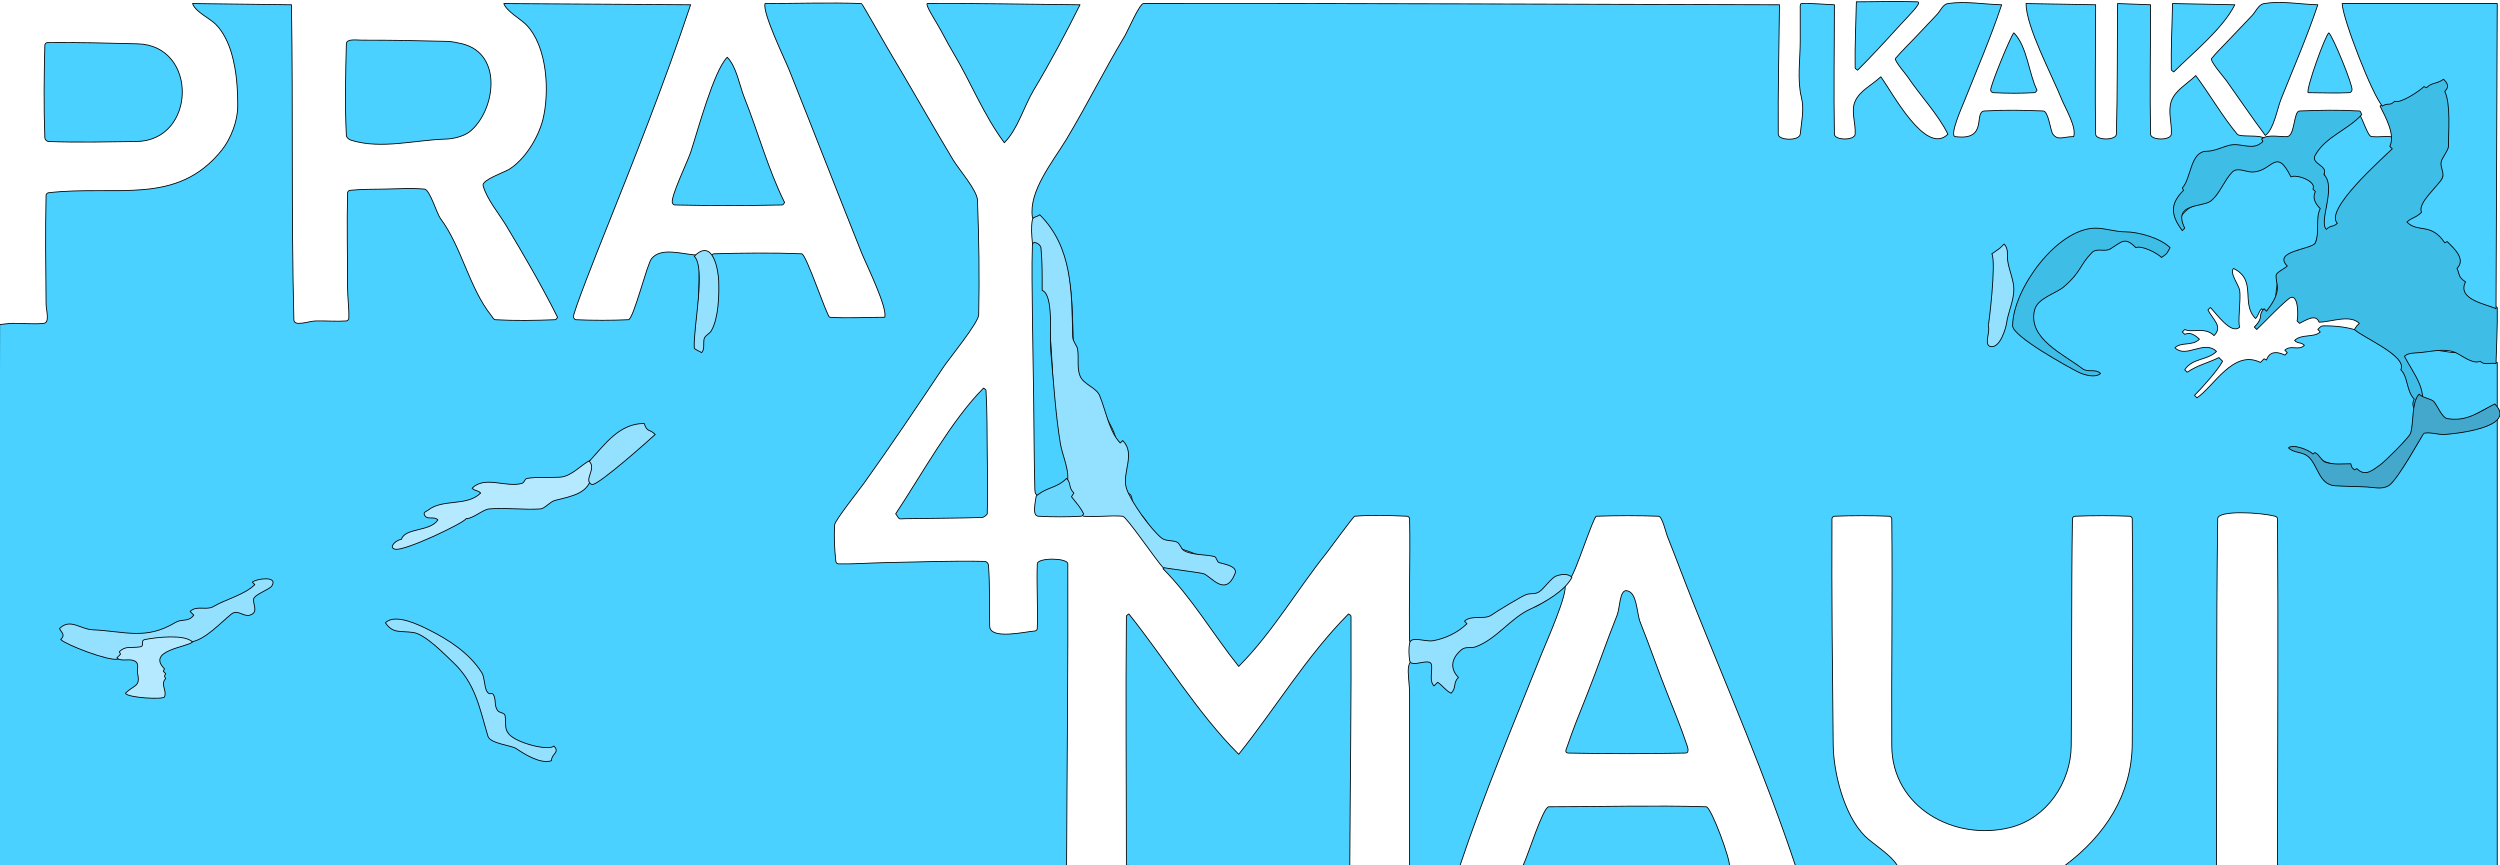 <?xml version="1.0" encoding="UTF-8" standalone="no"?>
<!DOCTYPE svg PUBLIC "-//W3C//DTD SVG 1.1//EN" "http://www.w3.org/Graphics/SVG/1.1/DTD/svg11.dtd">
<!-- Created with Vectornator (http://vectornator.io/) -->
<svg height="100%" stroke-miterlimit="10" style="fill-rule:nonzero;clip-rule:evenodd;stroke-linecap:round;stroke-linejoin:round;" version="1.1" viewBox="0 0 3419 1183" width="100%" xml:space="preserve" xmlns="http://www.w3.org/2000/svg" xmlns:vectornator="http://vectornator.io" xmlns:xlink="http://www.w3.org/1999/xlink">
<defs/>
<clipPath id="ArtboardFrame">
<rect height="1183" width="3419" x="0" y="0"/>
</clipPath>
<g clip-path="url(#ArtboardFrame)" id="Calque-1" vectornator:layerName="Calque 1">
<path d="M1685.7 784.486C1676.35 793.832 1659.3 800.453 1653.98 784.486C1641.47 784.486 1600.95 767.405 1590.54 777.808C1629.61 816.878 1659.49 868.165 1694.05 911.363C1739.55 865.857 1774.01 806.401 1814.25 756.106C1818.4 750.918 1850.95 706.169 1852.64 706.023C1876.48 703.95 1900.52 704.96 1924.43 706.023C1926 706.092 1927.74 707.788 1927.77 709.361C1928.86 764.999 1926.68 820.668 1927.77 876.305C1927.8 877.878 1929.99 878.531 1931.11 879.644C1943.67 873.361 1964.61 883.762 1979.52 876.305C1992.62 869.757 2004.22 856.5 2014.58 849.594C2022.51 844.304 2036.77 848.813 2044.63 842.916C2063.32 828.901 2085.03 822.714 2104.73 812.866C2121.52 804.469 2129.45 794.164 2148.13 789.494C2152.87 788.309 2179.14 706.176 2183.19 706.023C2211.55 704.952 2239.97 704.952 2268.33 706.023C2273.24 706.208 2278.46 728.826 2280.02 732.733C2291.99 762.666 2303.1 792.944 2315.08 822.883C2363.05 942.821 2414.45 1060.91 2455.31 1183.48C2525.43 1184.32 2525.43 1184.32 2595.54 1185.15C2588.03 1170.13 2561.03 1153.98 2550.47 1143.41C2521.85 1114.8 2507.46 1056.69 2507.06 1018.21C2506.01 915.262 2504.84 812.31 2505.39 709.361C2505.4 707.787 2507.16 706.089 2508.73 706.023C2533.75 704.958 2558.84 704.958 2583.86 706.023C2585.43 706.089 2587.18 707.788 2587.19 709.361C2588.3 812.86 2586.66 916.373 2587.19 1019.88C2587.63 1104.09 2672.67 1150.84 2749.13 1131.73C2799.13 1119.23 2832.09 1070.16 2832.6 1019.88C2833.66 916.375 2832.62 812.855 2834.27 709.361C2834.3 707.788 2836.04 706.089 2837.61 706.023C2862.63 704.958 2887.71 704.958 2912.73 706.023C2914.31 706.089 2916.06 707.788 2916.07 709.361C2917.17 811.747 2916.6 914.147 2916.07 1016.54C2915.71 1086.86 2878.88 1142.51 2824.25 1183.48C2927.76 1184.32 2927.76 1184.32 3031.26 1185.15C3031.82 1026.55 3030.73 867.943 3032.93 709.361C3033.1 697.361 3092.22 700.794 3111.4 706.023C3112.91 706.437 3114.72 707.788 3114.74 709.361C3115.84 867.397 3114.74 1025.44 3114.74 1183.48C3264.98 1184.32 3264.98 1184.32 3415.23 1185.15C3415.23 877.974 3415.23 877.974 3415.23 570.798C3389.19 583.823 3336.84 604.246 3311.73 584.154C3305.41 590.472 3309.78 599.64 3305.05 607.526C3287.58 636.652 3274.94 664.287 3238.27 664.287C3223.79 664.287 3209.31 663.649 3194.87 662.617C3192.2 662.427 3185.29 659.42 3183.18 657.609C3172.13 648.138 3172.9 635.645 3163.15 625.89C3164.82 624.22 3164.82 624.22 3166.49 622.551C3184.23 640.297 3205.06 631.069 3219.91 645.923C3221.58 645.088 3221.58 645.088 3223.25 644.254C3237.45 658.457 3248.59 644.131 3258.31 635.906C3267.85 627.833 3292.37 606.515 3298.37 597.509C3307.58 583.693 3296.51 555.97 3308.39 544.088C3310.89 546.592 3310.89 546.592 3313.4 549.096C3329.42 541.083 3335.53 574.029 3346.79 575.807C3380.58 581.142 3391.24 555.774 3415.23 555.774C3415.23 525.724 3415.23 525.724 3415.23 495.674C3407.88 493.836 3396.3 495.109 3391.86 490.666C3382.45 495.372 3374.81 486.97 3368.49 480.649C3352.82 488.485 3304.4 464.602 3283.35 485.657C3287.57 489.876 3285.98 487.588 3288.36 492.335C3286.69 494.005 3286.69 494.005 3285.02 495.674C3251.14 461.795 3229.12 445.591 3178.17 445.591C3173.84 445.591 3172.47 447.954 3169.83 450.599C3171.5 452.269 3171.5 452.269 3173.17 453.938C3164.85 462.25 3147.5 456.231 3138.11 465.624C3143.02 470.537 3146.55 467.389 3151.46 472.302C3143.47 480.29 3132.74 470.992 3124.75 478.98C3126.42 480.649 3126.42 480.649 3128.09 482.318C3126.42 483.988 3126.42 483.988 3124.75 485.657C3114.43 480.496 3103.81 480.032 3099.71 492.335C3098.04 491.5 3098.04 491.5 3096.37 490.666C3093.87 493.17 3093.87 493.17 3091.36 495.674C3054.46 477.222 3027.7 528.654 3004.55 544.088C3002.88 542.418 3002.88 542.418 3001.21 540.749C3012.07 529.896 3034.11 504.999 3039.61 494.005C3037.11 491.5 3037.11 491.5 3034.6 488.996C3019.2 496.696 3006.42 498.884 2991.2 509.029C2989.53 507.36 2989.53 507.36 2987.86 505.691C2998.88 489.162 3018.72 493.197 3031.26 480.649C3014.71 464.097 2989.69 490.823 2974.5 475.641C2982.98 467.165 2998.11 473.732 3007.89 463.955C3002.5 458.567 2995.2 453.608 2987.86 457.277C2986.19 455.608 2986.19 455.608 2984.52 453.938C2986.19 452.269 2986.19 452.269 2987.86 450.599C2998.14 455.741 3015.33 446.351 3027.92 458.946C3040.51 446.363 3026.1 436.938 3019.58 423.888C3021.25 422.219 3021.25 422.219 3022.92 420.549C3031 428.635 3051.64 458.598 3062.98 447.26C3060.04 441.366 3064.88 408.557 3062.98 397.177C3061.66 389.25 3048.58 373.185 3054.64 367.128C3087.4 383.509 3063.83 414.718 3084.69 435.574C3089.01 431.252 3088.36 426.888 3093.03 422.219C3096.37 425.558 3096.37 425.558 3099.71 428.897C3109.48 419.131 3104.78 422.732 3113.07 417.211C3110.44 411.96 3114.63 381.868 3116.4 377.144C3118.42 371.762 3127.58 369.308 3131.43 365.458C3123.55 353.632 3130.22 354.985 3143.12 342.086C3167 354.026 3167.33 321.211 3174.83 313.706C3181.28 320.156 3194.3 310.939 3199.88 305.359C3184.2 289.682 3261.53 214.302 3275 203.523C3273.33 201.854 3273.33 201.854 3271.66 200.184C3281.58 180.341 3261.51 188.747 3243.28 186.829C3237.85 186.257 3231.19 161.386 3226.59 156.779C3208.66 174.71 3173.61 187.458 3163.15 211.87C3159.8 219.678 3172.22 226.236 3176.5 233.573C3181.97 242.938 3182.57 271.979 3181.51 281.986C3181.35 283.552 3179.29 284.212 3178.17 285.325C3171.06 279.99 3165.23 271.153 3169.83 261.953C3168.16 260.284 3168.16 260.284 3166.49 258.614C3175.72 240.155 3141.46 241.691 3134.77 236.912C3126.04 230.68 3130.58 229.382 3124.75 223.556C3125.59 221.887 3125.59 221.887 3126.42 220.217C3116.16 209.957 3093.07 226.885 3081.35 230.234C3072.12 232.87 3060.06 226.228 3052.97 231.903C3041.49 241.083 3033.74 266.558 3022.92 271.97C3001.78 282.537 2993.93 278.717 2979.51 300.35C2965.01 285.851 2977.56 269.858 2989.53 260.284C2988.69 258.614 2988.69 258.614 2987.86 256.945C2996.49 248.312 3002.11 210.201 3017.91 210.201C3027.38 210.201 3096.48 199.962 3098.04 196.845C3106.25 180.425 3064.59 189.424 3059.64 183.49C3038.8 158.476 3022.44 129.437 3002.88 103.357C2991.47 114.768 2974.81 123.178 2969.49 138.415C2964.55 152.602 2970.53 168.501 2969.49 183.49C2968.88 192.372 2941.27 192.136 2941.11 183.49C2940.02 124.513 2941.11 65.517 2941.11 6.53C2918.58 5.695 2918.58 5.695 2896.04 4.86C2895.48 64.404 2896.01 123.967 2894.37 183.49C2894.13 192.23 2866.15 192.183 2865.99 183.49C2864.9 124.513 2865.99 65.517 2865.99 6.53C2818.41 5.695 2818.41 5.695 2770.83 4.86C2770.83 36.618 2806.53 103.299 2819.25 135.076C2824.34 147.817 2840.27 173.838 2835.94 186.829C2821.58 186.829 2814.49 192.731 2807.56 183.49C2804.01 178.751 2801.67 152.069 2794.2 151.771C2767.51 150.703 2740.74 150.202 2714.07 151.771C2698.34 152.696 2720.06 192.97 2674 186.829C2665.57 185.704 2683.51 145.542 2685.69 140.085C2703.55 95.436 2722.47 51.455 2737.44 6.53C2712.96 5.973 2688.21 1.205 2663.99 4.86C2656.98 5.918 2653.88 14.784 2648.96 19.885C2639.41 29.81 2630.04 39.919 2620.58 49.935C2611.12 59.952 2601.13 69.487 2592.2 79.985C2590.11 82.451 2606.9 102.033 2608.9 105.026C2626.25 131.056 2650.01 155.541 2663.99 183.49C2633.55 213.929 2587.47 125.423 2572.17 105.026C2560.48 116.156 2543.69 123.681 2537.11 138.415C2530.98 152.133 2538.15 168.501 2537.11 183.49C2536.5 192.372 2508.89 192.136 2508.73 183.49C2507.64 124.513 2508.73 65.517 2508.73 6.53C2493.71 5.973 2478.68 4.324 2463.66 4.86C2461.49 4.938 2461.99 10.762 2461.99 11.538C2461.99 26.563 2461.99 41.588 2461.99 56.613C2461.99 80.772 2457.64 109.351 2463.66 133.407C2467.71 149.612 2463.65 166.869 2461.99 183.49C2461.05 192.88 2432.02 192.45 2431.94 183.49C2431.39 124.503 2433.05 65.517 2433.61 6.53C2143.68 5.973 1853.76 4.305 1563.83 4.86C1558.45 4.871 1542.04 42.847 1538.79 48.266C1510.82 94.879 1486.16 144.322 1458.66 190.168C1440.9 219.769 1406.42 261.292 1411.91 297.011C1412.6 301.5 1429.71 307.853 1433.62 313.706C1445.94 332.187 1457.63 360.316 1462 382.152C1469.16 417.965 1465.5 466.015 1470.34 502.352C1473.18 523.61 1500.03 532.725 1505.4 552.435C1510.19 569.986 1521.85 583.176 1525.43 597.509C1531.72 622.64 1532.04 643.889 1537.12 670.964C1537.9 675.117 1543.22 674.287 1545.47 675.973C1548.94 678.579 1549.85 695.808 1550.48 697.675C1552.06 702.434 1555.67 700.321 1558.82 702.684C1572.4 712.865 1576.26 738.633 1595.55 744.42C1625.12 753.291 1659.28 764.669 1685.7 784.486Z" fill="#4ad1ff" fill-rule="nonzero" opacity="1" stroke="#000000" stroke-linecap="butt" stroke-linejoin="miter" stroke-width="1.159"/>
<path d="M263.343 4.86C267.138 16.245 286.739 24.918 295.062 33.241C305.567 43.746 312.784 59.374 316.765 73.307C323.537 97.011 325.112 120.13 325.112 145.093C325.112 165.199 315.922 189.551 303.409 205.193C241.823 282.176 159.882 252.83 66.35 263.623C64.786 263.803 63.045 265.388 63.011 266.962C61.923 316.476 62.525 366.017 63.011 415.541C63.099 424.514 68.597 441.329 59.672 442.252C45.28 443.741 30.73 441.85 16.267 442.252C10.676 442.407 5.137 443.365-0.428 443.921C-1.262 814.536-1.262 814.536-2.097 1185.15C728.28 1185.15 728.28 1185.15 1458.66 1185.15C1459.21 1047.14 1460.88 909.137 1460.33 771.13C1460.29 762.826 1418.91 762.293 1418.59 771.13C1417.52 800.604 1419.66 830.137 1418.59 859.61C1418.53 861.183 1416.82 862.864 1415.25 862.949C1403.71 863.573 1353.86 875.773 1353.48 856.272C1352.95 828.447 1353.91 800.55 1351.81 772.8C1351.64 770.446 1349.17 767.847 1346.81 767.792C1301.18 766.718 1255.54 768.701 1209.91 769.461C1188.76 769.814 1167.62 771.659 1146.47 771.13C1144.9 771.091 1143.32 769.355 1143.13 767.792C1141.18 751.202 1140.48 734.383 1141.46 717.709C1141.81 711.76 1175.98 668.72 1181.53 660.948C1218.68 608.935 1254.57 555.563 1290.04 502.352C1297.89 490.578 1338.22 441.335 1338.46 430.566C1339.62 378.267 1338.76 325.914 1336.79 273.639C1336.28 260.207 1310.79 230.868 1303.4 218.548C1272.86 167.649 1243.8 115.87 1213.25 64.96C1209.88 59.336 1179.13 4.895 1178.19 4.86C1134.26 3.233 1090.27 4.86 1046.31 4.86C1042.25 17.046 1073.35 80.804 1079.7 96.679C1112.82 179.483 1145.07 262.618 1178.19 345.425C1184.57 361.371 1214.19 421.074 1209.91 433.905C1184.87 433.905 1159.78 435.467 1134.79 433.905C1131 433.668 1102.72 347.348 1096.39 347.094C1056.36 345.493 1016.24 346.012 976.191 347.094C974.618 347.137 973.437 348.972 972.852 350.433C969.44 358.963 977.206 373.316 977.86 382.152C980.468 417.357 979.211 429.406 962.835 455.608C959.016 461.719 961.896 469.903 956.158 475.641C946.383 465.866 954.096 438.496 954.488 425.558C955.011 408.306 956.158 391.065 956.158 373.805C956.158 368.185 960.229 349.52 951.149 348.764C931.116 347.094 903.608 338.075 891.05 353.772C884.575 361.866 866.391 436.93 859.331 437.244C835.426 438.306 811.45 438.306 787.545 437.244C785.973 437.174 784.91 435.313 784.206 433.905C782.408 430.309 819.73 336.747 824.273 325.392C866.232 220.492 908.745 113.71 944.472 6.53C816.76 5.695 816.76 5.695 689.048 4.86C692.461 15.098 712.576 26.718 719.098 33.241C749.214 63.357 751.579 127.023 742.47 163.457C736.255 188.318 717.41 218.893 695.726 231.903C690.013 235.331 658.847 246.322 660.668 253.606C665.178 271.648 682.734 292.608 692.387 308.697C716.74 349.285 741.341 391.58 762.503 433.905C761.391 435.018 760.737 437.182 759.165 437.244C731.918 438.312 704.585 438.814 677.362 437.244C675.005 437.108 673.829 434.079 672.354 432.235C641.32 393.443 631.601 337.831 602.238 298.681C597.737 292.679 587.716 259.23 580.535 258.614C562.239 257.046 543.805 258.313 525.444 258.614C509.855 258.87 494.214 258.732 478.7 260.284C477.134 260.44 475.4 262.049 475.361 263.623C474.276 307.014 475.361 350.433 475.361 393.838C475.361 407.762 477.587 421.662 477.03 435.574C476.967 437.147 475.261 438.797 473.691 438.913C459.818 439.941 445.863 438.574 431.956 438.913C421.927 439.158 402.163 447.273 401.906 437.244C398.228 293.8 400.999 150.046 398.567 6.53C330.955 5.695 330.955 5.695 263.343 4.86Z" fill="#4ad1ff" fill-rule="nonzero" opacity="1" stroke="#000000" stroke-linecap="butt" stroke-linejoin="miter" stroke-width="1.159"/>
<path d="M1543.8 839.577C1542.69 840.69 1540.47 841.342 1540.46 842.916C1539.36 956.432 1540.46 1069.96 1540.46 1183.48C1693.21 1184.32 1693.21 1184.32 1845.97 1185.15C1846.52 1071.07 1848.19 956.994 1847.64 842.916C1847.63 841.342 1845.41 840.69 1844.3 839.577C1787.84 896.036 1743.97 969.165 1694.05 1031.56C1637.63 975.145 1593.7 901.952 1543.8 839.577Z" fill="#4ad1ff" fill-rule="nonzero" opacity="1" stroke="#000000" stroke-linecap="butt" stroke-linejoin="miter" stroke-width="1.159"/>
<path d="M3315.07 115.043C3299.78 130.331 3273.15 132.971 3254.97 145.093C3262.37 159.903 3276.14 184.554 3268.32 200.184C3269.99 201.854 3269.99 201.854 3271.66 203.523C3259.58 215.608 3178.02 286.846 3196.54 305.359C3191.09 310.805 3187.61 307.606 3181.51 313.706C3170.62 302.81 3195.72 256.124 3178.17 238.581C3184.5 225.938 3159.28 224.475 3166.49 211.87C3181.02 186.431 3210.07 178.446 3229.93 156.779C3228.81 155.109 3228.59 151.888 3226.59 151.771C3199.37 150.169 3172.03 150.702 3144.79 151.771C3136.66 152.089 3138.67 185.507 3128.09 186.829C3120.97 187.719 3100.25 182.95 3093.03 190.168C3093.87 191.837 3093.87 191.837 3094.7 193.506C3081.09 207.122 3065.73 194.936 3049.63 198.515C3040.11 200.63 3028.5 206.862 3017.91 206.862C2995.18 206.862 2996.63 244.836 2984.52 256.945C2985.35 258.614 2985.35 258.614 2986.19 260.284C2967.65 278.82 2968.44 293.938 2984.52 315.375C2986.19 313.706 2986.19 313.706 2987.86 312.036C2970.76 277.833 3011.34 283.58 3022.92 275.309C3035.18 266.55 3041.77 246.434 3052.97 235.242C3059.83 228.378 3071.74 235.242 3079.68 235.242C3108.26 235.242 3112.04 199.804 3133.1 241.92C3141.09 237.925 3168.49 247.927 3163.15 258.614C3164.82 260.284 3164.82 260.284 3166.49 261.953C3161.97 270.983 3166.77 278.927 3173.17 285.325C3166.28 299.093 3172.72 317.519 3166.49 332.069C3162.55 341.259 3107.27 342.963 3128.09 363.789C3124.47 367.41 3115.12 371.368 3113.07 375.475C3111.73 378.152 3114.74 391.188 3114.74 392.169C3114.74 405.07 3106.9 415.97 3099.71 425.558C3098.04 423.888 3098.04 423.888 3096.37 422.219C3086.89 431.701 3097.25 433.025 3083.02 447.26C3084.69 448.93 3084.69 448.93 3086.35 450.599C3100.82 436.687 3114.34 421.713 3129.76 408.863C3144.13 396.892 3143.18 435.452 3141.45 438.913C3143.12 440.583 3143.12 440.583 3144.79 442.252C3152.99 438.147 3167.46 428.469 3171.5 440.583C3187.89 440.583 3213.79 429.457 3226.59 442.252C3221.83 447.01 3224.12 444.281 3219.91 450.599C3230.55 461.244 3292.76 486.872 3283.35 505.691C3293.58 515.922 3290.84 534.881 3301.71 545.757C3298.2 552.782 3299.89 557.288 3305.05 562.451C3326.5 540.998 3299.06 508.741 3288.36 487.327C3293.22 482.461 3301.53 482.89 3308.39 482.318C3325.03 480.932 3343.13 475.742 3358.47 482.318C3366.28 485.665 3382.07 498.898 3391.86 494.005C3398.13 500.27 3405.48 495.323 3413.56 497.343C3414.12 471.745 3415.77 446.148 3415.23 420.549C3415.21 419.394 3383.26 404.885 3375.17 402.186C3375.17 388.185 3368.76 377.685 3363.48 367.128C3377.72 352.884 3355.92 337.211 3346.79 327.061C3345.12 327.896 3345.12 327.896 3343.45 328.731C3337.82 323.101 3335.31 316.171 3328.42 312.036C3320.94 307.549 3307.49 307.799 3303.38 303.689C3307.88 299.189 3316.82 293.838 3313.4 286.995C3350.09 250.301 3350.13 201.456 3350.13 151.771C3350.13 142.798 3350.8 133.085 3346.79 125.06C3351.58 120.27 3352.56 108.749 3345.12 105.026C3338.11 101.525 3325.23 120.125 3315.07 115.043Z" fill="#3ebde7" fill-rule="nonzero" opacity="1" stroke="#000000" stroke-linecap="butt" stroke-linejoin="miter" stroke-width="1.159"/>
<path d="M3203.22 4.86C3203.22 24.164 3245.07 131.855 3258.31 145.093C3266.38 139.712 3267.66 145.761 3275 138.415C3282.55 142.188 3309.05 124.401 3315.07 118.382C3316.74 119.217 3316.74 119.217 3318.41 120.051C3326.08 112.375 3332.89 115.032 3341.78 108.365C3347.55 114.135 3349.85 118.654 3343.45 125.06C3351.8 141.756 3348.46 180.023 3348.46 200.184C3348.46 205.701 3339.42 215.987 3338.44 221.887C3337.25 229.044 3343.35 237.1 3340.11 243.589C3334.75 254.308 3305.5 277.869 3311.73 290.334C3303.85 298.208 3297.94 297.449 3291.7 303.689C3306.93 318.926 3324.69 303.935 3343.45 332.069C3345.12 331.235 3345.12 331.235 3346.79 330.4C3355.97 339.585 3372.88 354.393 3360.14 367.128C3364.22 375.278 3361.19 378.399 3371.83 385.491C3359.6 409.944 3401.21 416.04 3413.56 422.219C3414.4 213.54 3414.4 213.54 3415.23 4.86C3309.22 4.86 3309.22 4.86 3203.22 4.86Z" fill="#4ad1ff" fill-rule="nonzero" opacity="1" stroke="#000000" stroke-linecap="butt" stroke-linejoin="miter" stroke-width="1.159"/>
<path d="M2139.79 799.511C2131.61 807.686 2109.21 826.004 2099.72 829.561C2096.59 830.733 2092.53 827.791 2089.7 829.561C2071.9 840.689 2051.79 858.37 2036.28 871.296C2024.3 881.284 2003.52 877.498 1992.88 889.66C1975.19 909.872 1996.5 922.619 1982.86 943.082C1970.64 930.86 1971.56 907.285 1954.48 903.016C1915.35 893.233 1927.77 919.234 1927.77 949.76C1927.77 1027.67 1927.77 1105.57 1927.77 1183.48C1961.99 1184.32 1961.99 1184.32 1996.21 1185.15C2028.87 1087.19 2069.72 990.529 2108.07 894.669C2114.06 879.691 2145.86 808.62 2139.79 799.511Z" fill="#4ad1ff" fill-rule="nonzero" opacity="1" stroke="#000000" stroke-linecap="butt" stroke-linejoin="miter" stroke-width="1.159"/>
<path d="M1421.93 293.672C1419.09 296.51 1412.66 296.408 1411.91 300.35C1409.93 310.737 1410.91 321.544 1411.91 332.069C1412.64 339.677 1419.08 330.903 1420.26 338.747C1421.94 349.942 1420.52 384.478 1421.93 397.177C1422.46 401.935 1429.49 404.142 1430.28 408.863C1439.9 466.586 1439.14 528.491 1443.63 589.162C1445.27 611.327 1467.97 661.651 1451.98 677.642C1458.03 683.696 1462.55 678.635 1468.67 685.989C1470.46 688.133 1479.38 705.788 1482.03 706.023C1499.77 707.588 1517.71 704.502 1535.45 706.023C1540.57 706.461 1582.48 768.08 1590.54 776.139C1591.1 776.698 1640.54 783.03 1645.63 784.486C1655.91 787.422 1675.67 817.899 1689.04 784.486C1693.24 773.972 1672.24 771.097 1667.34 769.461C1663.96 768.334 1664.1 762.051 1660.66 761.114C1650.11 758.236 1628.56 759.192 1618.92 752.767C1614.65 749.921 1613.71 742.882 1608.91 741.081C1603.13 738.913 1593.85 739.987 1588.87 736.072C1574.27 724.597 1545.99 685.32 1540.46 667.626C1533.94 646.769 1553.69 620.76 1535.45 602.518C1533.78 604.187 1533.78 604.187 1532.11 605.857C1516.97 590.713 1511.91 559.823 1503.73 540.749C1499.01 529.741 1481.75 525.86 1477.02 514.038C1472.61 502.999 1475.72 489.532 1473.68 477.31C1472.93 472.811 1467.14 466.855 1467 460.616C1465.65 398.244 1466.72 338.463 1421.93 293.672Z" fill="#94e1ff" fill-rule="nonzero" opacity="1" stroke="#000000" stroke-linecap="butt" stroke-linejoin="miter" stroke-width="1.159"/>
<path d="M495.394 54.944C487.97 54.962 473.884 52.53 473.691 59.952C472.608 101.674 471.581 143.477 473.691 185.159C473.851 188.303 477.36 190.911 480.369 191.837C521.858 204.603 567.192 191.325 610.585 190.168C619.874 189.92 634.606 186.31 642.304 180.151C676.925 152.455 688.907 74.107 632.288 59.952C626.713 58.558 617.796 56.759 612.254 56.613C573.311 55.588 534.351 54.846 495.394 54.944Z" fill="#4ad1ff" fill-rule="nonzero" opacity="1" stroke="#000000" stroke-linecap="butt" stroke-linejoin="miter" stroke-width="1.159"/>
<path d="M64.68 58.282C63.106 58.303 61.382 60.048 61.341 61.621C60.257 103.9 59.736 146.236 61.341 188.498C61.431 190.857 63.991 193.412 66.35 193.506C106.384 195.108 146.486 194.014 186.549 193.506C268.66 192.467 271.255 62.002 188.218 59.952C147.048 58.935 105.86 57.74 64.68 58.282Z" fill="#4ad1ff" fill-rule="nonzero" opacity="1" stroke="#000000" stroke-linecap="butt" stroke-linejoin="miter" stroke-width="1.159"/>
<path d="M2083.03 1183.48C2224.09 1184.32 2224.09 1184.32 2365.16 1185.15C2367.57 1177.92 2340.18 1103.55 2333.44 1103.35C2261.69 1101.19 2189.87 1103.35 2118.08 1103.35C2110.29 1103.35 2089.2 1171.14 2083.03 1183.48Z" fill="#4ad1ff" fill-rule="nonzero" opacity="1" stroke="#000000" stroke-linecap="butt" stroke-linejoin="miter" stroke-width="1.159"/>
<path d="M1373.52 195.176C1391.92 176.771 1400.24 145.628 1413.58 123.39C1436.18 85.733 1457.38 45.809 1477.02 6.53C1407.46 5.973 1337.9 4.308 1268.34 4.86C1264.53 4.891 1278.57 27.469 1280.03 29.902C1288.22 43.561 1295.2 57.969 1303.4 71.638C1327.5 111.8 1345.38 157.663 1373.52 195.176Z" fill="#4ad1ff" fill-rule="nonzero" opacity="1" stroke="#000000" stroke-linecap="butt" stroke-linejoin="miter" stroke-width="1.159"/>
<path d="M2224.93 807.858C2214.85 806.108 2215.56 831.285 2211.57 841.247C2196.69 878.441 2184.56 914.617 2169.84 951.429C2160.59 974.546 2151 997.915 2143.12 1021.55C2142.62 1023.06 2138.72 1029.77 2144.79 1029.89C2198.21 1030.98 2251.65 1030.98 2305.06 1029.89C2311.42 1029.76 2307.36 1020.1 2306.73 1018.21C2298.85 994.576 2289.27 971.207 2280.02 948.09C2267.2 916.04 2256.11 883.308 2243.29 851.263C2237.95 837.906 2239.24 810.344 2224.93 807.858Z" fill="#4ad1ff" fill-rule="nonzero" opacity="1" stroke="#000000" stroke-linecap="butt" stroke-linejoin="miter" stroke-width="1.159"/>
<path d="M994.555 78.316C976 96.87 954.04 179.826 944.472 208.531C940.51 220.417 917.618 267.917 919.43 276.978C919.739 278.522 921.196 280.282 922.769 280.317C971.727 281.405 1020.72 281.405 1069.68 280.317C1071.25 280.282 1071.91 278.091 1073.02 276.978C1050.71 232.361 1036.63 180.175 1017.93 133.407C1011.31 116.873 1007.25 91.013 994.555 78.316Z" fill="#4ad1ff" fill-rule="nonzero" opacity="1" stroke="#000000" stroke-linecap="butt" stroke-linejoin="miter" stroke-width="1.159"/>
<path d="M3098.04 185.159C3109.61 177.444 3114.31 148.662 3119.74 135.076C3136.74 92.591 3155.35 49.953 3169.83 6.53C3145.34 5.973 3120.53 0.834 3096.37 4.86C3088.61 6.154 3085.15 15.9 3079.68 21.555C3068.45 33.151 3057.36 44.871 3046.29 56.613C3039 64.348 3031.29 71.734 3024.59 79.985C3021.9 83.289 3042 106.373 3044.62 110.035C3062.47 135.03 3079.61 160.58 3098.04 185.159Z" fill="#4ad1ff" fill-rule="nonzero" opacity="1" stroke="#000000" stroke-linecap="butt" stroke-linejoin="miter" stroke-width="1.159"/>
<path d="M1345.14 530.732C1300.87 575.003 1260.25 649.711 1224.94 702.684C1231.49 711.425 1227.28 709.523 1238.29 709.361C1273.35 708.846 1308.42 708.77 1343.47 707.692C1344.92 707.647 1350.1 703.957 1350.14 702.684C1351.21 674.88 1350.42 647.035 1350.14 619.212C1349.86 590.828 1350.08 562.411 1348.47 534.071C1348.39 532.499 1346.25 531.845 1345.14 530.732Z" fill="#4ad1ff" fill-rule="nonzero" opacity="1" stroke="#000000" stroke-linecap="butt" stroke-linejoin="miter" stroke-width="1.159"/>
<path d="M2872.67 510.699C2865.7 503.73 2855.49 510.135 2847.63 504.021C2822.68 484.62 2772.7 463.161 2782.52 423.888C2786.57 407.689 2811.44 401.639 2822.58 392.169C2846.27 372.036 2844.23 362.174 2860.98 345.425C2867.8 338.609 2878.34 345.028 2886.02 340.417C2902.46 330.554 2905.61 323.274 2921.08 338.747C2928.39 335.091 2949.8 345.766 2956.14 352.103C2965.41 345.147 2961.39 349.48 2967.83 338.747C2954.5 325.422 2924.45 317.045 2906.06 317.045C2892.93 317.045 2878.91 312.036 2865.99 312.036C2813.23 312.036 2752.47 396.159 2752.47 445.591C2752.47 460.068 2828.12 501.78 2842.62 509.029C2850.69 513.066 2866.22 517.144 2872.67 510.699Z" fill="#3ebde7" fill-rule="nonzero" opacity="1" stroke="#000000" stroke-linecap="butt" stroke-linejoin="miter" stroke-width="1.159"/>
<path d="M1420.26 679.312C1428.2 675.344 1454.76 672.357 1458.66 662.617C1464.76 647.349 1452.92 623.173 1450.31 607.526C1443.53 566.841 1440.55 518.582 1436.95 478.98C1435.35 461.373 1441.39 402.553 1425.27 397.177C1425.27 376.915 1425.55 359.215 1423.6 338.747C1423.15 334.052 1412.18 327.53 1411.91 335.408C1410.84 366.553 1411.66 397.735 1411.91 428.897C1412.22 466.183 1413.11 503.463 1413.58 540.749C1414.12 583.598 1414.19 626.456 1415.25 669.295C1415.41 675.604 1416.6 675.651 1420.26 679.312Z" fill="#4ad1ff" fill-rule="nonzero" opacity="1" stroke="#000000" stroke-linecap="butt" stroke-linejoin="miter" stroke-width="1.159"/>
<path d="M807.578 629.229C794.302 635.866 781.865 651.532 765.842 652.601C750.84 653.601 735.611 651.876 720.768 654.27C717.66 654.771 717.099 660.022 714.09 660.948C692.812 667.495 663.27 649.999 645.643 667.626C650.186 672.168 652.787 669.761 657.329 674.303C638.605 693.028 605.52 681.694 585.544 697.675C583.333 699.444 578.469 700.222 580.535 704.353C584.354 711.991 593.019 705.151 598.899 711.031C587.813 727.66 554.308 721.266 548.816 737.742C542.803 737.742 530.01 748.773 540.469 751.097C553.651 754.027 635.482 714.803 637.296 709.361C647.166 709.361 660.298 696.764 669.015 696.006C692.299 693.981 715.811 697.561 739.131 696.006C744.943 695.619 752.267 686.044 759.165 684.32C783.181 678.316 806.435 674.572 809.248 649.262C810.792 635.36 821.01 646.018 807.578 629.229Z" fill="#b5e9ff" fill-rule="nonzero" opacity="1" stroke="#000000" stroke-linecap="butt" stroke-linejoin="miter" stroke-width="1.159"/>
<path d="M3308.39 539.079C3297.99 549.479 3301.18 578.182 3296.7 592.501C3294.91 598.248 3260.71 632.081 3254.97 635.906C3245.14 642.456 3235.15 652.821 3223.25 640.915C3221.58 641.749 3221.58 641.749 3219.91 642.584C3215.33 638.001 3217.07 640.738 3214.9 634.237C3202.3 634.237 3194.14 635.724 3181.51 632.567C3175.01 630.942 3172.48 622.209 3166.49 619.212C3165.37 618.656 3164.26 620.325 3163.15 620.881C3157.26 614.995 3135.55 606.747 3129.76 612.534C3137.08 619.855 3148.7 617.56 3156.47 624.22C3170.25 636.029 3171.17 662.713 3193.2 664.287C3207.64 665.318 3222.15 665.175 3236.6 665.956C3246.07 666.468 3257.55 669.75 3266.65 664.287C3279.52 656.565 3313.62 592.79 3315.07 592.501C3324.36 590.643 3333.99 594.727 3343.45 594.171C3351.86 593.676 3445.05 585.595 3411.89 552.435C3389.89 563.435 3374.08 577.017 3346.79 572.468C3339.63 571.274 3332.71 553.387 3328.42 549.096C3324.35 545.028 3313.67 544.359 3308.39 539.079Z" fill="#43a8cc" fill-rule="nonzero" opacity="1" stroke="#000000" stroke-linecap="butt" stroke-linejoin="miter" stroke-width="1.159"/>
<path d="M345.145 796.172C346.815 797.841 346.815 797.841 348.484 799.511C334.407 813.588 307.952 819.823 291.723 829.561C282.387 835.163 268.781 827.461 260.004 836.238C262.508 838.743 262.508 838.743 265.012 841.247C257.428 851.36 249.228 845.709 239.971 851.263C199.169 875.744 171.898 863.444 126.449 861.28C109.659 860.48 95.912 845.073 81.375 859.61C84.657 866.175 89.699 867.98 83.044 874.635C90.03 881.622 148.977 904.764 161.507 901.346C167.214 899.79 167.506 889.616 173.193 887.991C179.079 886.309 185.507 888.922 191.557 887.991C196.628 887.211 198.376 879.597 203.243 877.974C224.385 870.927 238.395 879.518 260.004 877.974C279.524 876.58 302.766 850.465 316.765 839.577C325.167 833.042 333.353 844.064 341.806 841.247C353.77 837.259 346.074 827.688 346.815 819.544C347.403 813.075 368.516 806.525 371.856 801.18C380.748 786.952 349.848 791.469 345.145 796.172Z" fill="#94e1ff" fill-rule="nonzero" opacity="1" stroke="#000000" stroke-linecap="butt" stroke-linejoin="miter" stroke-width="1.159"/>
<path d="M2002.89 849.594C2004.56 851.263 2004.56 851.263 2006.23 852.933C1993.92 865.242 1975.97 873.558 1959.49 876.305C1949 878.053 1929.73 869.194 1927.77 879.644C1926.33 887.301 1926.8 895.285 1927.77 903.016C1929.25 914.867 1956.42 897.85 1957.82 909.693C1958.93 919.154 1954.42 931.338 1961.16 938.074C1963.66 935.57 1963.66 935.57 1966.17 933.066C1973.09 937.68 1976.72 944.187 1984.53 948.09C1992.23 940.385 1986.86 934.068 1994.55 926.388C1981.52 913.367 1986 898.531 1999.55 887.991C2004.55 884.105 2012.06 886.782 2017.92 884.652C2046.91 874.108 2065.11 845.791 2093.04 832.9C2111.24 824.501 2140.38 808.346 2149.8 789.494C2144.4 784.095 2135.13 785.189 2128.1 787.825C2121.49 790.302 2111.47 805.317 2104.73 809.527C2099.36 812.882 2094.77 811.183 2088.03 812.866C2082.65 814.212 2045.56 837.006 2039.62 841.247C2030.22 847.959 2011.98 840.508 2002.89 849.594Z" fill="#94e1ff" fill-rule="nonzero" opacity="1" stroke="#000000" stroke-linecap="butt" stroke-linejoin="miter" stroke-width="1.159"/>
<path d="M527.113 851.701C537.403 867.135 547.937 862.352 565.51 865.056C582.087 867.606 609.433 896.278 618.932 905.122C650.522 934.534 655.718 968.199 667.346 1006.96C670.335 1016.92 699.258 1019.33 705.743 1023.65C717.59 1031.55 739.18 1045.34 754.156 1040.35C754.156 1030.69 766.301 1029.12 757.495 1020.31C750.486 1027.32 705.805 1016.22 695.726 1003.62C689.384 995.691 692.648 990.157 690.718 978.577C690.083 974.769 682.987 974.948 680.701 971.9C675.959 965.577 678.393 959.067 675.693 951.867C672.891 944.395 670.13 952.983 665.676 945.189C662.246 939.186 662.923 926.426 658.999 920.147C641.778 892.594 612.146 874.184 587.213 861.717C574.287 855.254 540.626 838.187 527.113 851.701Z" fill="#94e1ff" fill-rule="nonzero" opacity="1" stroke="#000000" stroke-linecap="butt" stroke-linejoin="miter" stroke-width="1.159"/>
<path d="M2538.78 2.493C2538.22 32.542 2536.57 62.592 2537.11 92.642C2537.14 94.216 2539.34 94.868 2540.45 95.981C2559.43 77.001 2577.53 57.453 2595.54 37.551C2609.53 22.088 2629.97 2.795 2622.25 2.493C2594.45 1.402 2566.6 2.493 2538.78 2.493Z" fill="#4ad1ff" fill-rule="nonzero" opacity="1" stroke="#000000" stroke-linecap="butt" stroke-linejoin="miter" stroke-width="1.159"/>
<path d="M2971.16 4.86C2970.61 34.91 2968.96 64.96 2969.49 95.01C2969.52 96.584 2971.72 97.236 2972.83 98.349C2998.76 72.426 3039.81 39.526 3056.31 6.53C3013.73 5.695 3013.73 5.695 2971.16 4.86Z" fill="#4ad1ff" fill-rule="nonzero" opacity="1" stroke="#000000" stroke-linecap="butt" stroke-linejoin="miter" stroke-width="1.159"/>
<path d="M163.177 891.33C164.012 892.999 164.012 892.999 164.846 894.669C162.342 897.173 162.342 897.173 159.838 899.677C165.014 904.852 174.468 901.13 181.541 903.016C192.171 905.85 186.736 914.71 188.218 921.379C192.274 939.632 183.191 936.423 171.524 948.09C174.72 954.483 223.277 956.992 224.946 953.099C228.76 944.199 218.774 935.898 226.615 928.057C224.389 923.605 224.389 925.831 226.615 921.379C224.946 919.71 224.946 919.71 223.276 918.041C224.111 916.371 224.111 916.371 224.946 914.702C199.847 889.603 256.3 885.017 263.343 877.974C252.253 866.884 212.843 871.714 198.235 874.635C191.289 876.025 198.558 883.575 191.557 884.652C178.387 886.678 171.744 882.762 163.177 891.33Z" fill="#b5e9ff" fill-rule="nonzero" opacity="1" stroke="#000000" stroke-linecap="butt" stroke-linejoin="miter" stroke-width="1.159"/>
<path d="M949.48 350.433C965.741 366.694 948.008 447.68 949.48 475.641C949.606 478.039 957.861 480.683 959.497 482.318C963.896 477.919 961.723 470.076 962.835 463.955C963.753 458.907 970.307 456.723 972.852 452.269C983.077 434.375 983.57 402.069 982.869 383.822C982.308 369.241 975.023 324.891 949.48 350.433Z" fill="#94e1ff" fill-rule="nonzero" opacity="1" stroke="#000000" stroke-linecap="butt" stroke-linejoin="miter" stroke-width="1.159"/>
<path d="M805.909 630.898C816.288 641.278 797.365 656.676 809.248 662.617C816.235 666.111 893.802 596.427 896.058 594.171C887.7 585.813 885.296 591.932 881.033 579.146C847.507 579.146 828.314 606.253 805.909 630.898Z" fill="#94e1ff" fill-rule="nonzero" opacity="1" stroke="#000000" stroke-linecap="butt" stroke-linejoin="miter" stroke-width="1.159"/>
<path d="M2740.78 333.739C2732.39 342.132 2737.7 337.375 2724.09 347.094C2730.21 359.346 2719.91 444.762 2719.08 445.591C2722.64 452.717 2712.44 471.976 2722.42 473.971C2735.28 476.544 2743.18 448.847 2744.12 442.252C2746.35 426.668 2754.14 411.47 2754.14 395.508C2754.14 383.591 2747.52 369.21 2745.79 357.111C2744.56 348.528 2747.34 340.293 2740.78 333.739Z" fill="#94e1ff" fill-rule="nonzero" opacity="1" stroke="#000000" stroke-linecap="butt" stroke-linejoin="miter" stroke-width="1.159"/>
<path d="M3184.85 44.927C3179 50.778 3154.26 120.086 3156.47 126.729C3175.39 126.729 3194.34 127.779 3213.23 126.729C3214.8 126.642 3215.99 124.852 3216.57 123.39C3218.68 118.112 3189.81 48.232 3184.85 44.927Z" fill="#4ad1ff" fill-rule="nonzero" opacity="1" stroke="#000000" stroke-linecap="butt" stroke-linejoin="miter" stroke-width="1.159"/>
<path d="M2754.14 44.927C2749.87 49.194 2721.43 118.435 2722.42 123.39C2722.73 124.934 2724.19 126.642 2725.76 126.729C2744.65 127.779 2763.63 127.779 2782.52 126.729C2784.09 126.642 2784.74 124.503 2785.86 123.39C2774.57 100.824 2772.43 63.221 2754.14 44.927Z" fill="#4ad1ff" fill-rule="nonzero" opacity="1" stroke="#000000" stroke-linecap="butt" stroke-linejoin="miter" stroke-width="1.159"/>
<path d="M1458.66 654.27C1445.64 667.285 1433.78 665.829 1420.26 675.973C1419 676.917 1417.12 677.75 1416.92 679.312C1415.81 688.215 1411.3 705.538 1420.26 706.023C1439.71 707.074 1459.24 707.074 1478.69 706.023C1480.26 705.938 1480.92 703.797 1482.03 702.684C1477.6 693.825 1472.01 687.656 1465.33 679.312C1467 676.807 1467 676.807 1468.67 674.303C1460.65 666.281 1465.46 661.078 1458.66 654.27Z" fill="#6ad7ff" fill-rule="nonzero" opacity="1" stroke="#000000" stroke-linecap="butt" stroke-linejoin="miter" stroke-width="1.159"/>
</g>
<g id="Calque-2" vectornator:layerName="Calque 2"/>
</svg>

